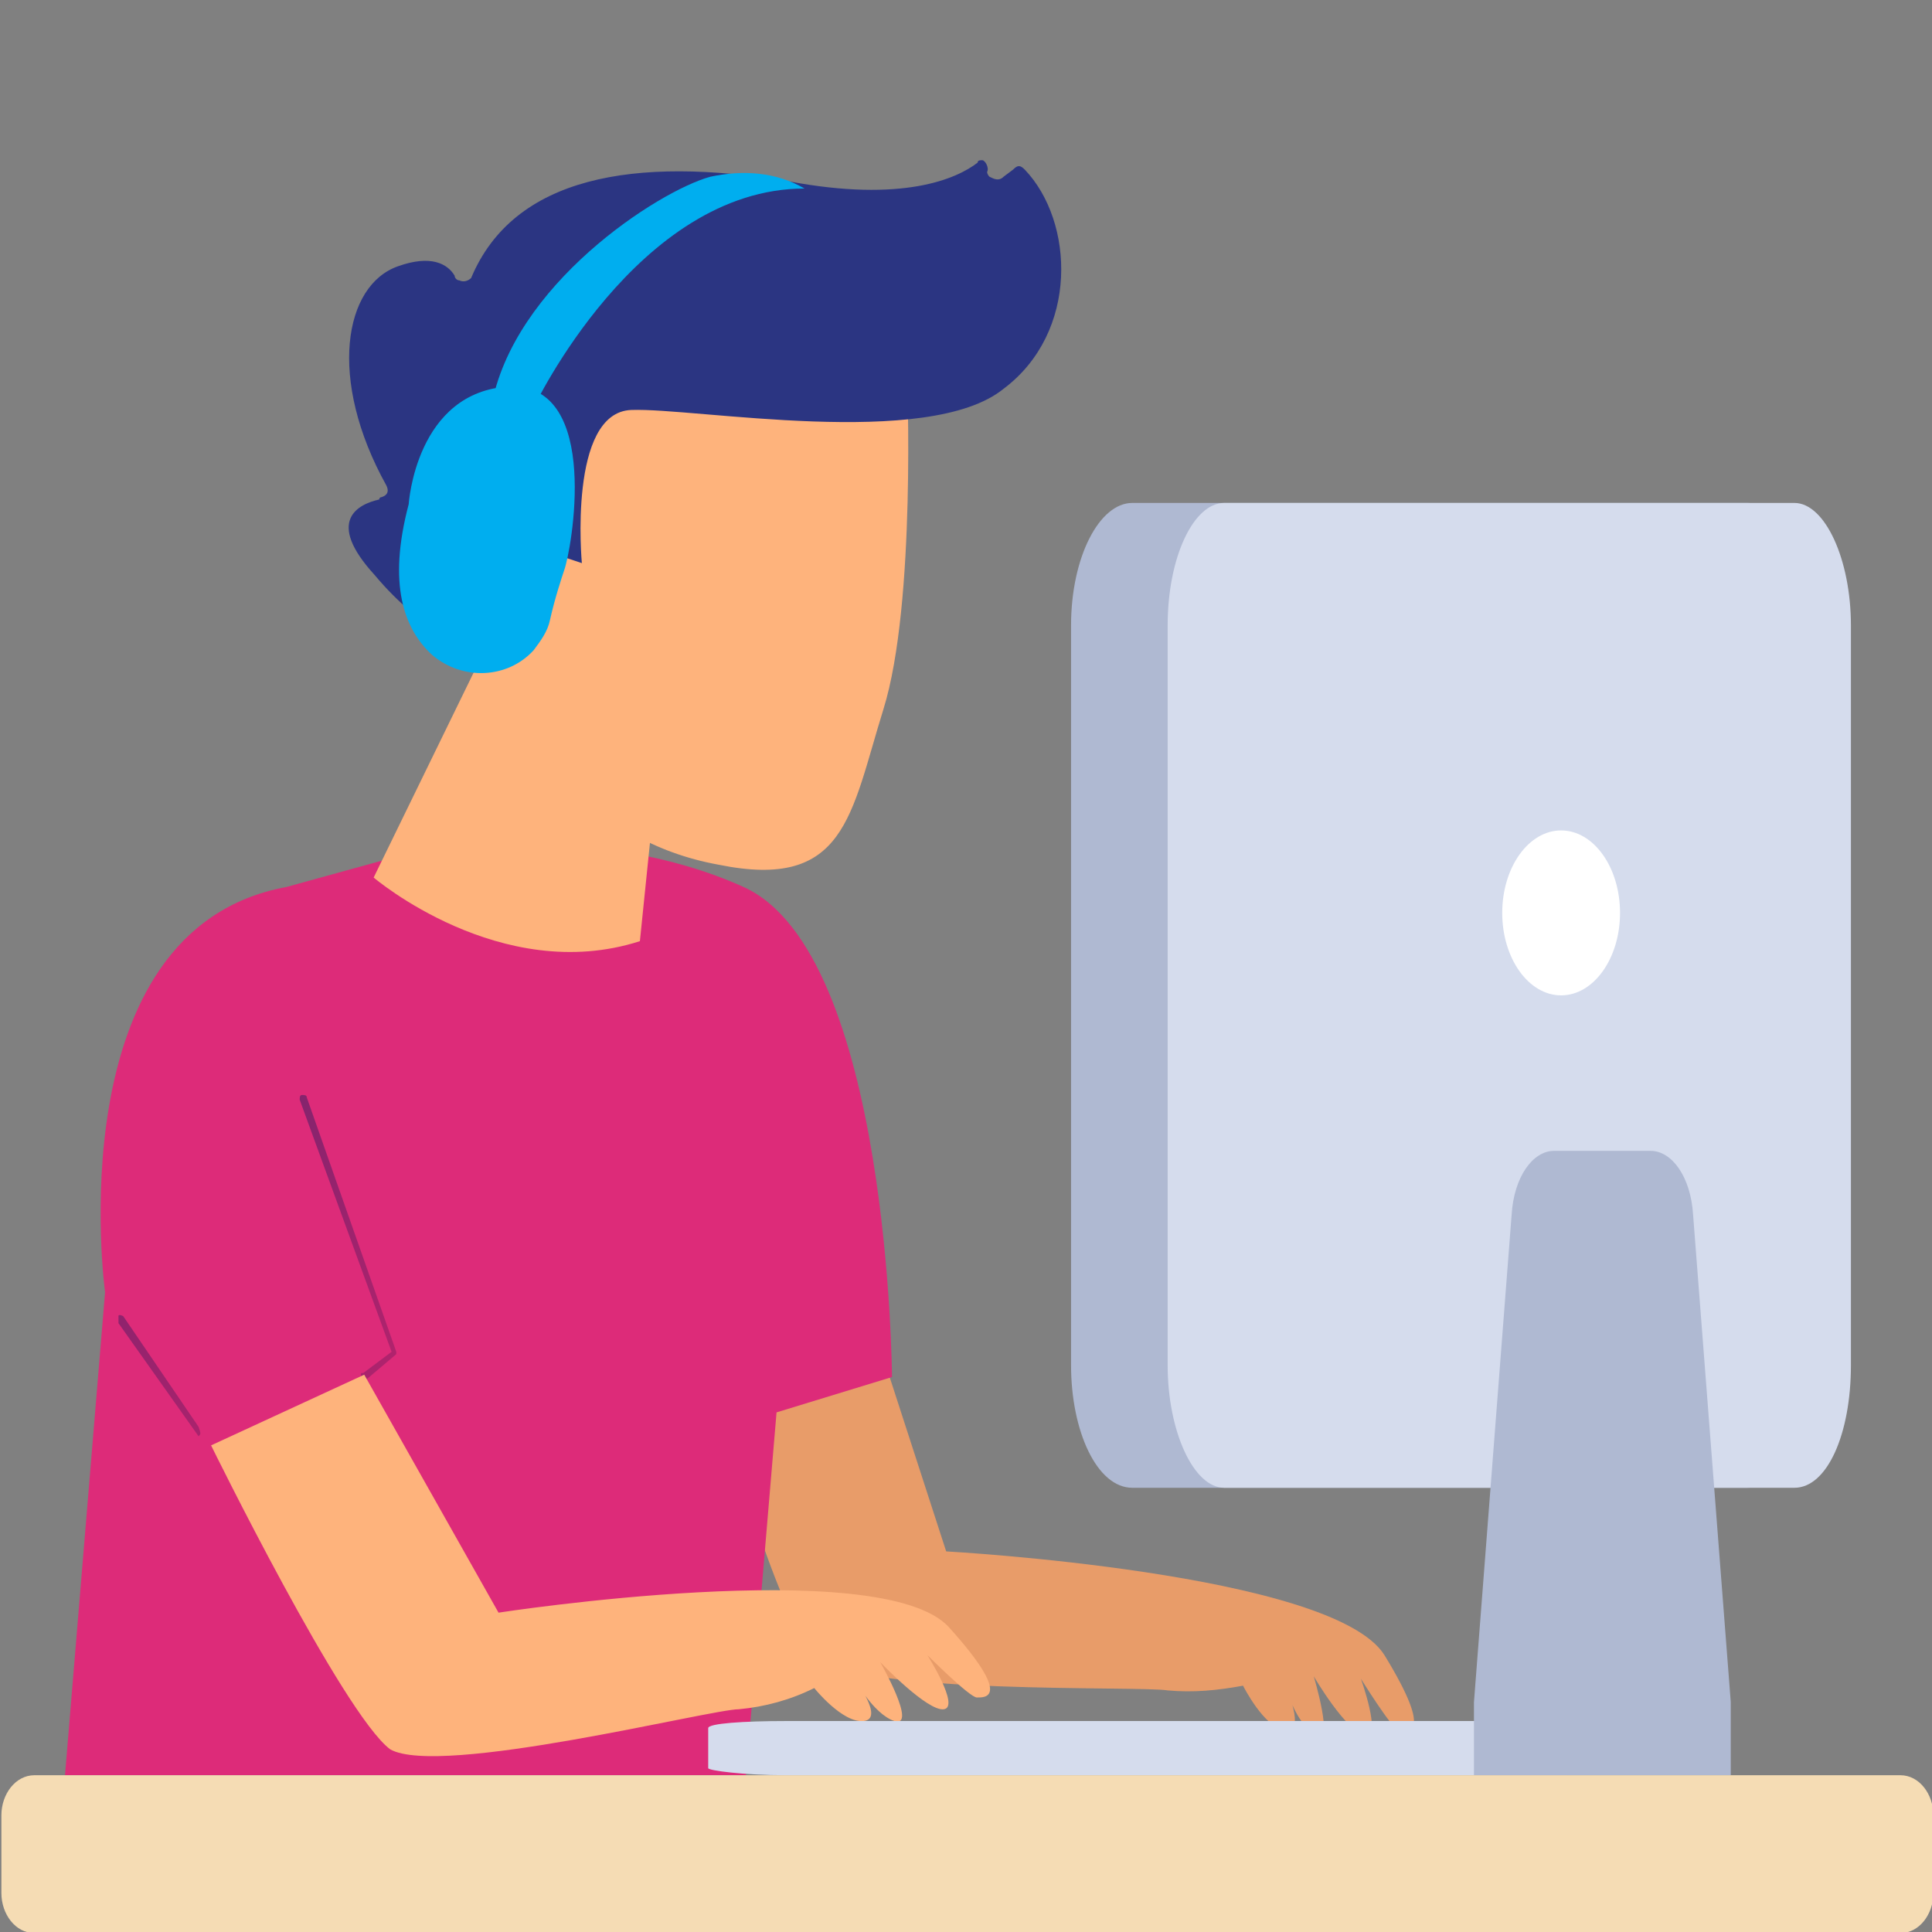 <?xml version="1.0" encoding="utf-8"?>
<!-- Generator: Adobe Illustrator 22.0.1, SVG Export Plug-In . SVG Version: 6.00 Build 0)  -->
<svg version="1.1" id="Layer_1" xmlns="http://www.w3.org/2000/svg" xmlns:xlink="http://www.w3.org/1999/xlink" x="0px" y="0px"
	 viewBox="0 0 82 82" style="enable-background:new 0 0 82 82;" xml:space="preserve">
<rect x="0" y="0" width="82" height="82" fill="#808080" stroke="none"/>
<style type="text/css">
	.st0{fill:#E89C69;}
	.st1{fill:#DD2B79;}
	.st2{fill:url(#Path_2744_1_);}
	.st3{fill:url(#Path_2745_1_);}
	.st4{fill:#FEB37C;}
	.st5{fill:url(#Path_2749_1_);}
	.st6{fill:#AFB9D2;}
	.st7{fill:#D5DCED;}
	.st8{fill:#FFFFFF;}
	.st9{fill:#F5DCB4;}
	.st10{fill:#00AEEF;}
</style>
<g>
	<g id="Artboard_4">
		<g id="Group_1513" transform="translate(-1026.841 -1204.754)">
			<path id="Path_2742" class="st0" d="M1056.4,1261.1l7-1.6l3.6,11.1c0,0,16.4,0.9,18.6,4.4c2.2,3.6,0.9,3.2,0.6,3.2
				c-0.3-0.1-1.6-2.2-1.6-2.2s0.9,2.5,0.2,2.4c-0.8-0.1-2.2-2.5-2.2-2.5s0.9,3,0.1,2.5c-0.9-0.5-1.3-2.1-1.3-2.1s0.9,2,0,1.9
				c-0.9-0.1-1.8-1.9-1.8-1.9c-1.1,0.2-2.1,0.3-3.2,0.2c-1.1-0.2-13.1,0.2-14.9-1.4S1056.4,1261.1,1056.4,1261.1z"/>
			<path id="Path_2743" class="st1" d="M1058.5,1280.1h-28.9l1.7-20.5c0,0-2.1-15.4,7.7-17.2c5.8-1.6,5.8-1.6,5.8-1.6
				s7.4-1.2,13.6,1.6c6.2,2.8,6.3,20.8,6.3,20.8l-4.9,1.5L1058.5,1280.1z"/>
			<g id="Group_1505" transform="translate(1039.869 1270.613)">
				
					<linearGradient id="Path_2744_1_" gradientUnits="userSpaceOnUse" x1="-1375.919" y1="280.531" x2="-1378.781" y2="284.884" gradientTransform="matrix(4.44 0 0 -6.375 6107.569 1791.085)">
					<stop  offset="0" style="stop-color:#CB236D"/>
					<stop  offset="1" style="stop-color:#4C246D"/>
				</linearGradient>
				<path id="Path_2744" class="st2" d="M-4.6-4.9C-4.7-4.9-4.7-4.9-4.6-4.9L-8-9.7C-8-9.8-8-9.9-8-10s0.2,0,0.2,0l0,0l3.2,4.7
					C-4.5-5-4.5-5-4.6-4.9L-4.6-4.9z"/>
			</g>
			<g id="Group_1506" transform="translate(1049.661 1258.829)">
				
					<linearGradient id="Path_2745_1_" gradientUnits="userSpaceOnUse" x1="-1464.908" y1="418.099" x2="-1467.335" y2="419.937" gradientTransform="matrix(5.242 0 0 -15.099 7675.248 6323.582)">
					<stop  offset="0" style="stop-color:#CB236D"/>
					<stop  offset="1" style="stop-color:#4C246D"/>
				</linearGradient>
				<path id="Path_2745" class="st3" d="M-7.3,4.5c-0.1,0-0.2-0.1-0.2-0.2c0-0.1,0-0.1,0.1-0.1l1.2-0.9l-3.9-10.7
					c0-0.1,0-0.2,0.1-0.2c0.1,0,0.2,0,0.2,0.1L-6,3.3C-6,3.3-6,3.3-6,3.4L-7.3,4.5C-7.3,4.5-7.3,4.5-7.3,4.5z"/>
			</g>
			<path id="Path_2746" class="st4" d="M1035.8,1266.1l6.5-3l5.7,10.1c0,0,16.2-2.5,19.1,0.6c2.8,3.1,1.5,3,1.2,3
				c-0.3,0-2.1-1.8-2.1-1.8s1.4,2.2,0.7,2.3c-0.7,0.1-2.7-2-2.7-2s1.6,2.8,0.6,2.5c-0.9-0.3-1.7-1.8-1.7-1.8s1.3,1.7,0.4,1.8
				c-0.9,0.1-2.1-1.4-2.1-1.4c-1,0.5-2.1,0.8-3.2,0.9c-1.2,0-12.7,2.9-14.8,1.7C1041.4,1277.5,1035.8,1266.1,1035.8,1266.1z"/>
			<path id="Path_2747" class="st4" d="M1048.7,1229.7l-6,12.3c0,0,5.4,4.6,11.3,2.7l1.3-12.7L1048.7,1229.7z"/>
			<g id="Group_1507" transform="translate(1052.437 1208.754)">
				<path id="Path_2748" class="st4" d="M12.9,11.9c0,0,0.4,9.7-1,14.2s-1.6,7.7-7,6.6c-5.5-1-8.7-5.3-9.3-10.6c0,0-1-8.2,0.9-10.6
					S12.9,11.9,12.9,11.9z"/>
				
					<linearGradient id="Path_2749_1_" gradientUnits="userSpaceOnUse" x1="-1738.692" y1="473.656" x2="-1738.163" y2="472.659" gradientTransform="matrix(38.196 0 0 -26.083 67095.531 13241.775)">
					<stop  offset="0" style="stop-color:#2B3582"/>
					<stop  offset="1" style="stop-color:#150E42"/>
				</linearGradient>
				<path id="Path_2749" class="st5" d="M-1.5,19.7l0.6,0.2c0,0-0.6-6.4,2.1-6.5s12.6,1.7,15.8-0.9c3.2-2.4,3-7.1,0.9-9.3
					c-0.2-0.2-0.3-0.2-0.5,0l-0.4,0.3c-0.2,0.2-0.4,0.1-0.6,0c-0.1-0.1-0.1-0.2-0.1-0.2l0,0c0.1-0.2-0.1-0.5-0.2-0.5
					c-0.1,0-0.2,0-0.2,0.1c-0.9,0.7-3.2,1.7-8,0.8C1.3,2.6-3.8,3.5-5.6,7.8C-5.7,7.9-5.9,8-6.1,7.9c-0.1,0-0.2-0.1-0.2-0.2
					c-0.3-0.5-1-0.9-2.4-0.4c-2.3,0.8-3,4.8-0.5,9.3c0.1,0.2,0.1,0.4-0.2,0.5c0,0-0.1,0-0.1,0.1c-0.9,0.2-2.3,0.9-0.2,3.2
					c2.1,2.5,3.8,2.9,4.4,3c0.2,0,0.3-0.1,0.4-0.2l1.3-4c0.1-0.2,0.2-0.3,0.5-0.2l0,0L-1.5,19.7z"/>
				<path id="Path_2750" class="st4" d="M-1.6,20.6c0,0,0.7-5.9-2.3-5.3c-3,0.6-1.1,6.5,0.8,7.4L-1.6,20.6z"/>
			</g>
			<path id="Path_2751" class="st6" d="M1101,1267.9h-26.1c-1.5,0-2.6-2.4-2.6-5.2v-31.4c0-2.9,1.2-5.2,2.6-5.2h26.1
				c1.5,0,2.6,2.4,2.6,5.2v31.4C1103.6,1265.6,1102.4,1267.9,1101,1267.9z"/>
			<path id="Path_2752" class="st7" d="M1103,1267.9h-24.2c-1.3,0-2.4-2.4-2.4-5.2v-31.4c0-2.9,1.1-5.2,2.4-5.2h24.2
				c1.3,0,2.4,2.4,2.4,5.2v31.4C1105.4,1265.6,1104.4,1267.9,1103,1267.9z"/>
			<path id="Path_2753" class="st7" d="M1093.2,1280.1h-33c-1.8,0-3.3-0.2-3.3-0.3v-1.7c0-0.2,1.5-0.3,3.3-0.3h33
				c1.8,0,3.3,0.2,3.3,0.3v1.7C1096.5,1280,1095,1280.1,1093.2,1280.1z"/>
			<path id="Path_2754" class="st6" d="M1100.3,1277l-1.6-20.7c-0.1-1.6-0.9-2.7-1.8-2.7h-4.1c-0.9,0-1.7,1.1-1.8,2.7l-1.6,20.7v3.1
				h10.9L1100.3,1277z"/>
			<ellipse id="Ellipse_219" class="st8" cx="1093.1" cy="1243.5" rx="2.5" ry="3.5"/>
			<path id="Path_2755" class="st9" d="M1107.5,1286.8h-79.2c-0.8,0-1.4-0.8-1.4-1.7l0,0v-3.3c0-0.9,0.6-1.7,1.4-1.7l0,0h79.2
				c0.8,0,1.4,0.8,1.4,1.7l0,0v3.3C1108.9,1286,1108.3,1286.8,1107.5,1286.8L1107.5,1286.8z"/>
			<g id="Group_1508" transform="translate(1054.987 1209.256)">
				<path id="Path_2756" class="st10" d="M-5.5,12.8c0,0,4.4-9.3,11.5-9.3C4.8,2.8,3.4,2.7,2,3c-2.2,0.6-8.4,4.6-9.3,9.8
					C-5.9,13.4-5.5,12.8-5.5,12.8z"/>
				<path id="Path_2757" class="st10" d="M-6.5,11.9c-4,0.2-4.3,5-4.3,5c-0.9,3.4-0.2,5.3,1,6.4c1.3,1.1,3.2,1,4.3-0.2
					c0.3-0.4,0.6-0.8,0.7-1.3c0.2-0.9,0.5-1.8,0.6-2.1C-3.9,18.9-2.6,11.8-6.5,11.9z"/>
			</g>
		</g>
	</g>
</g>
</svg>
